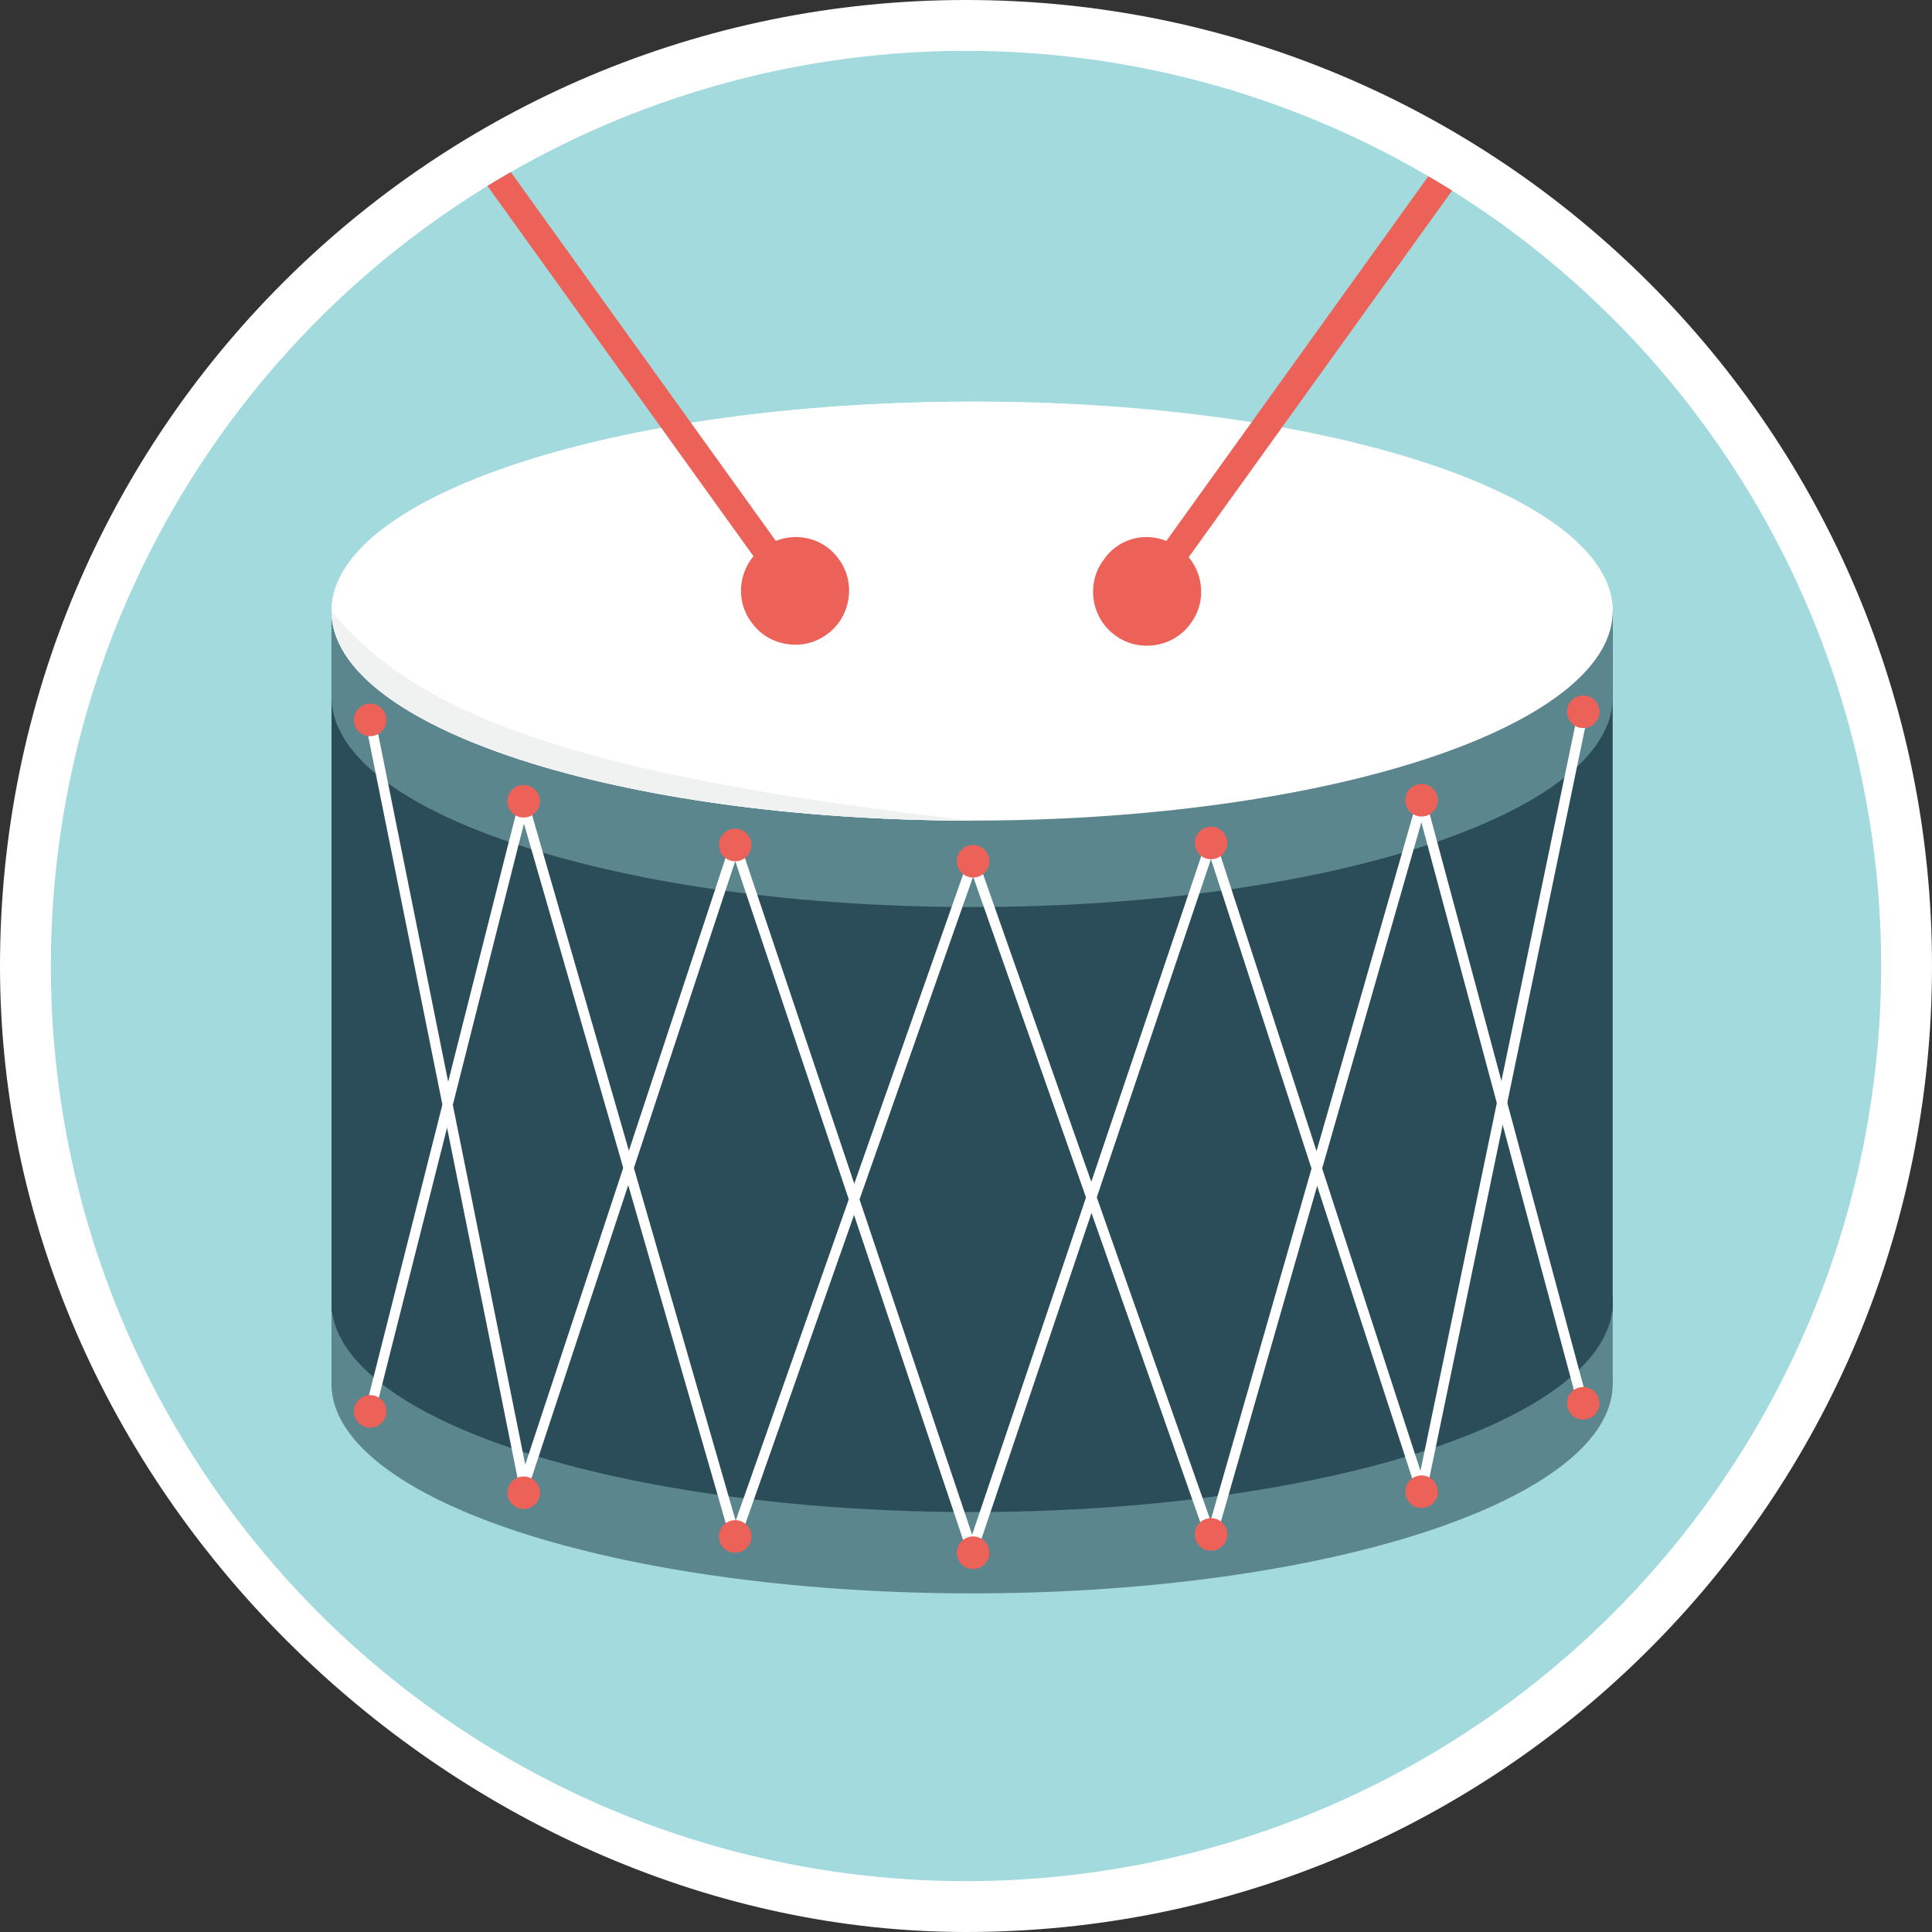 <?xml version="1.0" encoding="utf-8"?>
<!-- Generator: Adobe Illustrator 16.0.3, SVG Export Plug-In . SVG Version: 6.00 Build 0)  -->
<!DOCTYPE svg PUBLIC "-//W3C//DTD SVG 1.1//EN" "http://www.w3.org/Graphics/SVG/1.1/DTD/svg11.dtd">
<svg version="1.1" id="Layer_1" xmlns="http://www.w3.org/2000/svg" xmlns:xlink="http://www.w3.org/1999/xlink" x="0px" y="0px"
	 width="190px" height="190px" viewBox="0 0 190 190" enable-background="new 0 0 190 190" xml:space="preserve">
<rect x="0" y="0" width="190" height="190" fill="#333333" stroke="none"/>
<path fill="#FFFFFF" d="M190,95c0,52.5-42.5,95-95,95c-49.1,0-95-42.4-95-95C0,42.5,42.5,0,95,0C147.5,0,190,42.5,190,95z"/>
<circle fill="#A3DADD" cx="95" cy="95" r="90"/>
<g>
	<g>
		<g>
			<g>
				<defs>
					<circle id="SVGID_1_" cx="95" cy="95" r="90"/>
				</defs>
				<clipPath id="SVGID_2_">
					<use xlink:href="#SVGID_1_"  overflow="visible"/>
				</clipPath>
				<g clip-path="url(#SVGID_2_)">
					<rect x="32.6" y="129" fill="#5C868D" width="126" height="7.1"/>
					<ellipse fill="#5C868D" cx="95.6" cy="136.1" rx="63" ry="20.6"/>
					<rect x="32.6" y="60.1" fill="#2B4C59" width="126" height="68.9"/>
					<ellipse fill="#2B4C59" cx="95.6" cy="128.1" rx="63" ry="20.6"/>
					<path fill="#5C868D" d="M158.6,68.6c0,11.4-28.2,20.6-63,20.6c-18.8,0-35.6-2.7-47.2-7c-9.8-3.6-15.8-8.4-15.8-13.7
						c0-11.4,28.2-20.6,63-20.6C130.4,47.9,158.6,57.2,158.6,68.6z"/>
					<rect x="32.6" y="60.1" fill="#5C868D" width="126" height="8.2"/>
					<ellipse fill="#FFFFFF" cx="95.6" cy="60.1" rx="63" ry="20.6"/>
					<polyline fill="none" stroke="#FFFFFF" stroke-miterlimit="10" points="72.3,151.2 95.7,84.7 119.1,151.2 					"/>
					<polyline fill="none" stroke="#FFFFFF" stroke-miterlimit="10" points="51.6,145.8 72.3,83.1 95.6,152.5 					"/>
					<polyline fill="none" stroke="#FFFFFF" stroke-miterlimit="10" points="36.4,138.8 50.5,83 51.5,79.1 72.3,151.2 					"/>
					<polyline fill="none" stroke="#FFFFFF" stroke-miterlimit="10" points="95.6,152.5 119.1,82.9 139.8,146.6 					"/>
					<polyline fill="none" stroke="#FFFFFF" stroke-miterlimit="10" points="119.1,151.2 139.8,79 155.6,137.8 					"/>
					<line fill="none" stroke="#FFFFFF" stroke-miterlimit="10" x1="139.8" y1="146.6" x2="155.7" y2="70"/>
					<line fill="none" stroke="#FFFFFF" stroke-miterlimit="10" x1="36.4" y1="70.8" x2="51.5" y2="145.8"/>
					<path opacity="0.4" fill="#EA2227" enable-background="new    " d="M157.3,138.5c-0.1-0.3-0.6-1.1-1.6-1.6
						C156.6,136.8,157.3,137.6,157.3,138.5z"/>
					<path opacity="0.4" fill="#EA2227" enable-background="new    " d="M141.5,147.2c-0.1-0.3-0.6-1.1-1.6-1.6
						C140.7,145.6,141.5,146.3,141.5,147.2z"/>
					<path opacity="0.4" fill="#EA2227" enable-background="new    " d="M120.7,151.3c-0.1-0.3-0.6-1.1-1.6-1.6
						C120,149.7,120.7,150.4,120.7,151.3z"/>
					<path opacity="0.4" fill="#EA2227" enable-background="new    " d="M97.4,153.2c-0.1-0.3-0.6-1.1-1.6-1.6
						C96.6,151.5,97.4,152.3,97.4,153.2z"/>
					<path opacity="0.4" fill="#EA2227" enable-background="new    " d="M73.9,151.5c-0.1-0.3-0.6-1.1-1.6-1.6
						C73.2,149.9,73.9,150.6,73.9,151.5z"/>
					<path opacity="0.4" fill="#EA2227" enable-background="new    " d="M53.2,147.3c-0.1-0.3-0.6-1.1-1.6-1.6
						C52.4,145.6,53.2,146.4,53.2,147.3z"/>
					<path opacity="0.4" fill="#EA2227" enable-background="new    " d="M38,139.3c-0.1-0.3-0.6-1.1-1.6-1.6
						C37.3,137.6,38,138.4,38,139.3z"/>
					<circle fill="#EC6158" cx="119.1" cy="150.9" r="1.6"/>
					<circle fill="#EC6158" cx="139.8" cy="146.7" r="1.6"/>
					<circle fill="#EC6158" cx="95.7" cy="152.7" r="1.6"/>
					<circle fill="#EC6158" cx="72.3" cy="151.1" r="1.6"/>
					<circle fill="#EC6158" cx="51.5" cy="146.8" r="1.6"/>
					<circle fill="#EC6158" cx="36.4" cy="138.8" r="1.6"/>
					<circle fill="#EC6158" cx="155.7" cy="138" r="1.6"/>
					<circle fill="#EC6158" cx="119.1" cy="82.9" r="1.6"/>
					<circle fill="#EC6158" cx="139.8" cy="78.7" r="1.6"/>
					<circle fill="#EC6158" cx="95.7" cy="84.7" r="1.6"/>
					<circle fill="#EC6158" cx="72.3" cy="83.1" r="1.6"/>
					<circle fill="#EC6158" cx="51.5" cy="78.8" r="1.6"/>
					<circle fill="#EC6158" cx="36.4" cy="70.8" r="1.6"/>
					<circle fill="#EC6158" cx="155.7" cy="70" r="1.6"/>
					<path opacity="0.8" fill="#FFFFFF" enable-background="new    " d="M158.6,60.1c-4.2-7.4-15.2-15.8-63-20.6
						C130.4,39.4,158.6,48.7,158.6,60.1z"/>
					<path fill="#FFFFFF" d="M95.6,80.7c-34.8,0-63-9.2-63-20.6s28.2-20.6,63-20.6"/>
					<path fill="#F0F2F2" d="M95.6,80.7c-34.8,0-63-9.2-63-20.6C40.9,70.3,56.8,76.3,95.6,80.7z"/>
					<path opacity="0.19" fill="#EA2227" enable-background="new    " d="M158.6,68.3"/>
				</g>
			</g>
		</g>
	</g>
	<g>
		<g>
			<g>
				<defs>
					<circle id="SVGID_3_" cx="95" cy="95" r="90"/>
				</defs>
				<clipPath id="SVGID_4_">
					<use xlink:href="#SVGID_3_"  overflow="visible"/>
				</clipPath>
				<g clip-path="url(#SVGID_4_)">
					<g>
						<g>
							<g>
								<defs>
									<circle id="SVGID_5_" cx="95" cy="95" r="90"/>
								</defs>
								<clipPath id="SVGID_6_">
									<use xlink:href="#SVGID_5_"  overflow="visible"/>
								</clipPath>
								<path clip-path="url(#SVGID_6_)" fill="#EC6158" d="M114.7,53.2l58.7-81.7l2.2,1.6l-58.7,81.7c1.5,1.8,1.7,4.5,0.2,6.5
									c-1.7,2.4-5.1,2.9-7.4,1.2c-2.4-1.7-2.9-5.1-1.2-7.4C109.9,53,112.5,52.3,114.7,53.2z"/>
							</g>
							<g>
								<g>
									<g>
										<defs>
											<circle id="SVGID_7_" cx="95" cy="95" r="90"/>
										</defs>
										<clipPath id="SVGID_8_">
											<use xlink:href="#SVGID_7_"  overflow="visible"/>
										</clipPath>
										<path clip-path="url(#SVGID_8_)" fill="#EC6158" d="M76.3,53.2L17.6-28.5L15.4-27l58.7,81.7c-1.5,1.8-1.7,4.5-0.2,6.5
											c1.7,2.4,5.1,2.9,7.4,1.2c2.4-1.7,2.9-5.1,1.2-7.4C81.1,53,78.5,52.3,76.3,53.2z"/>
									</g>
								</g>
							</g>
						</g>
					</g>
				</g>
			</g>
		</g>
	</g>
</g>
</svg>
